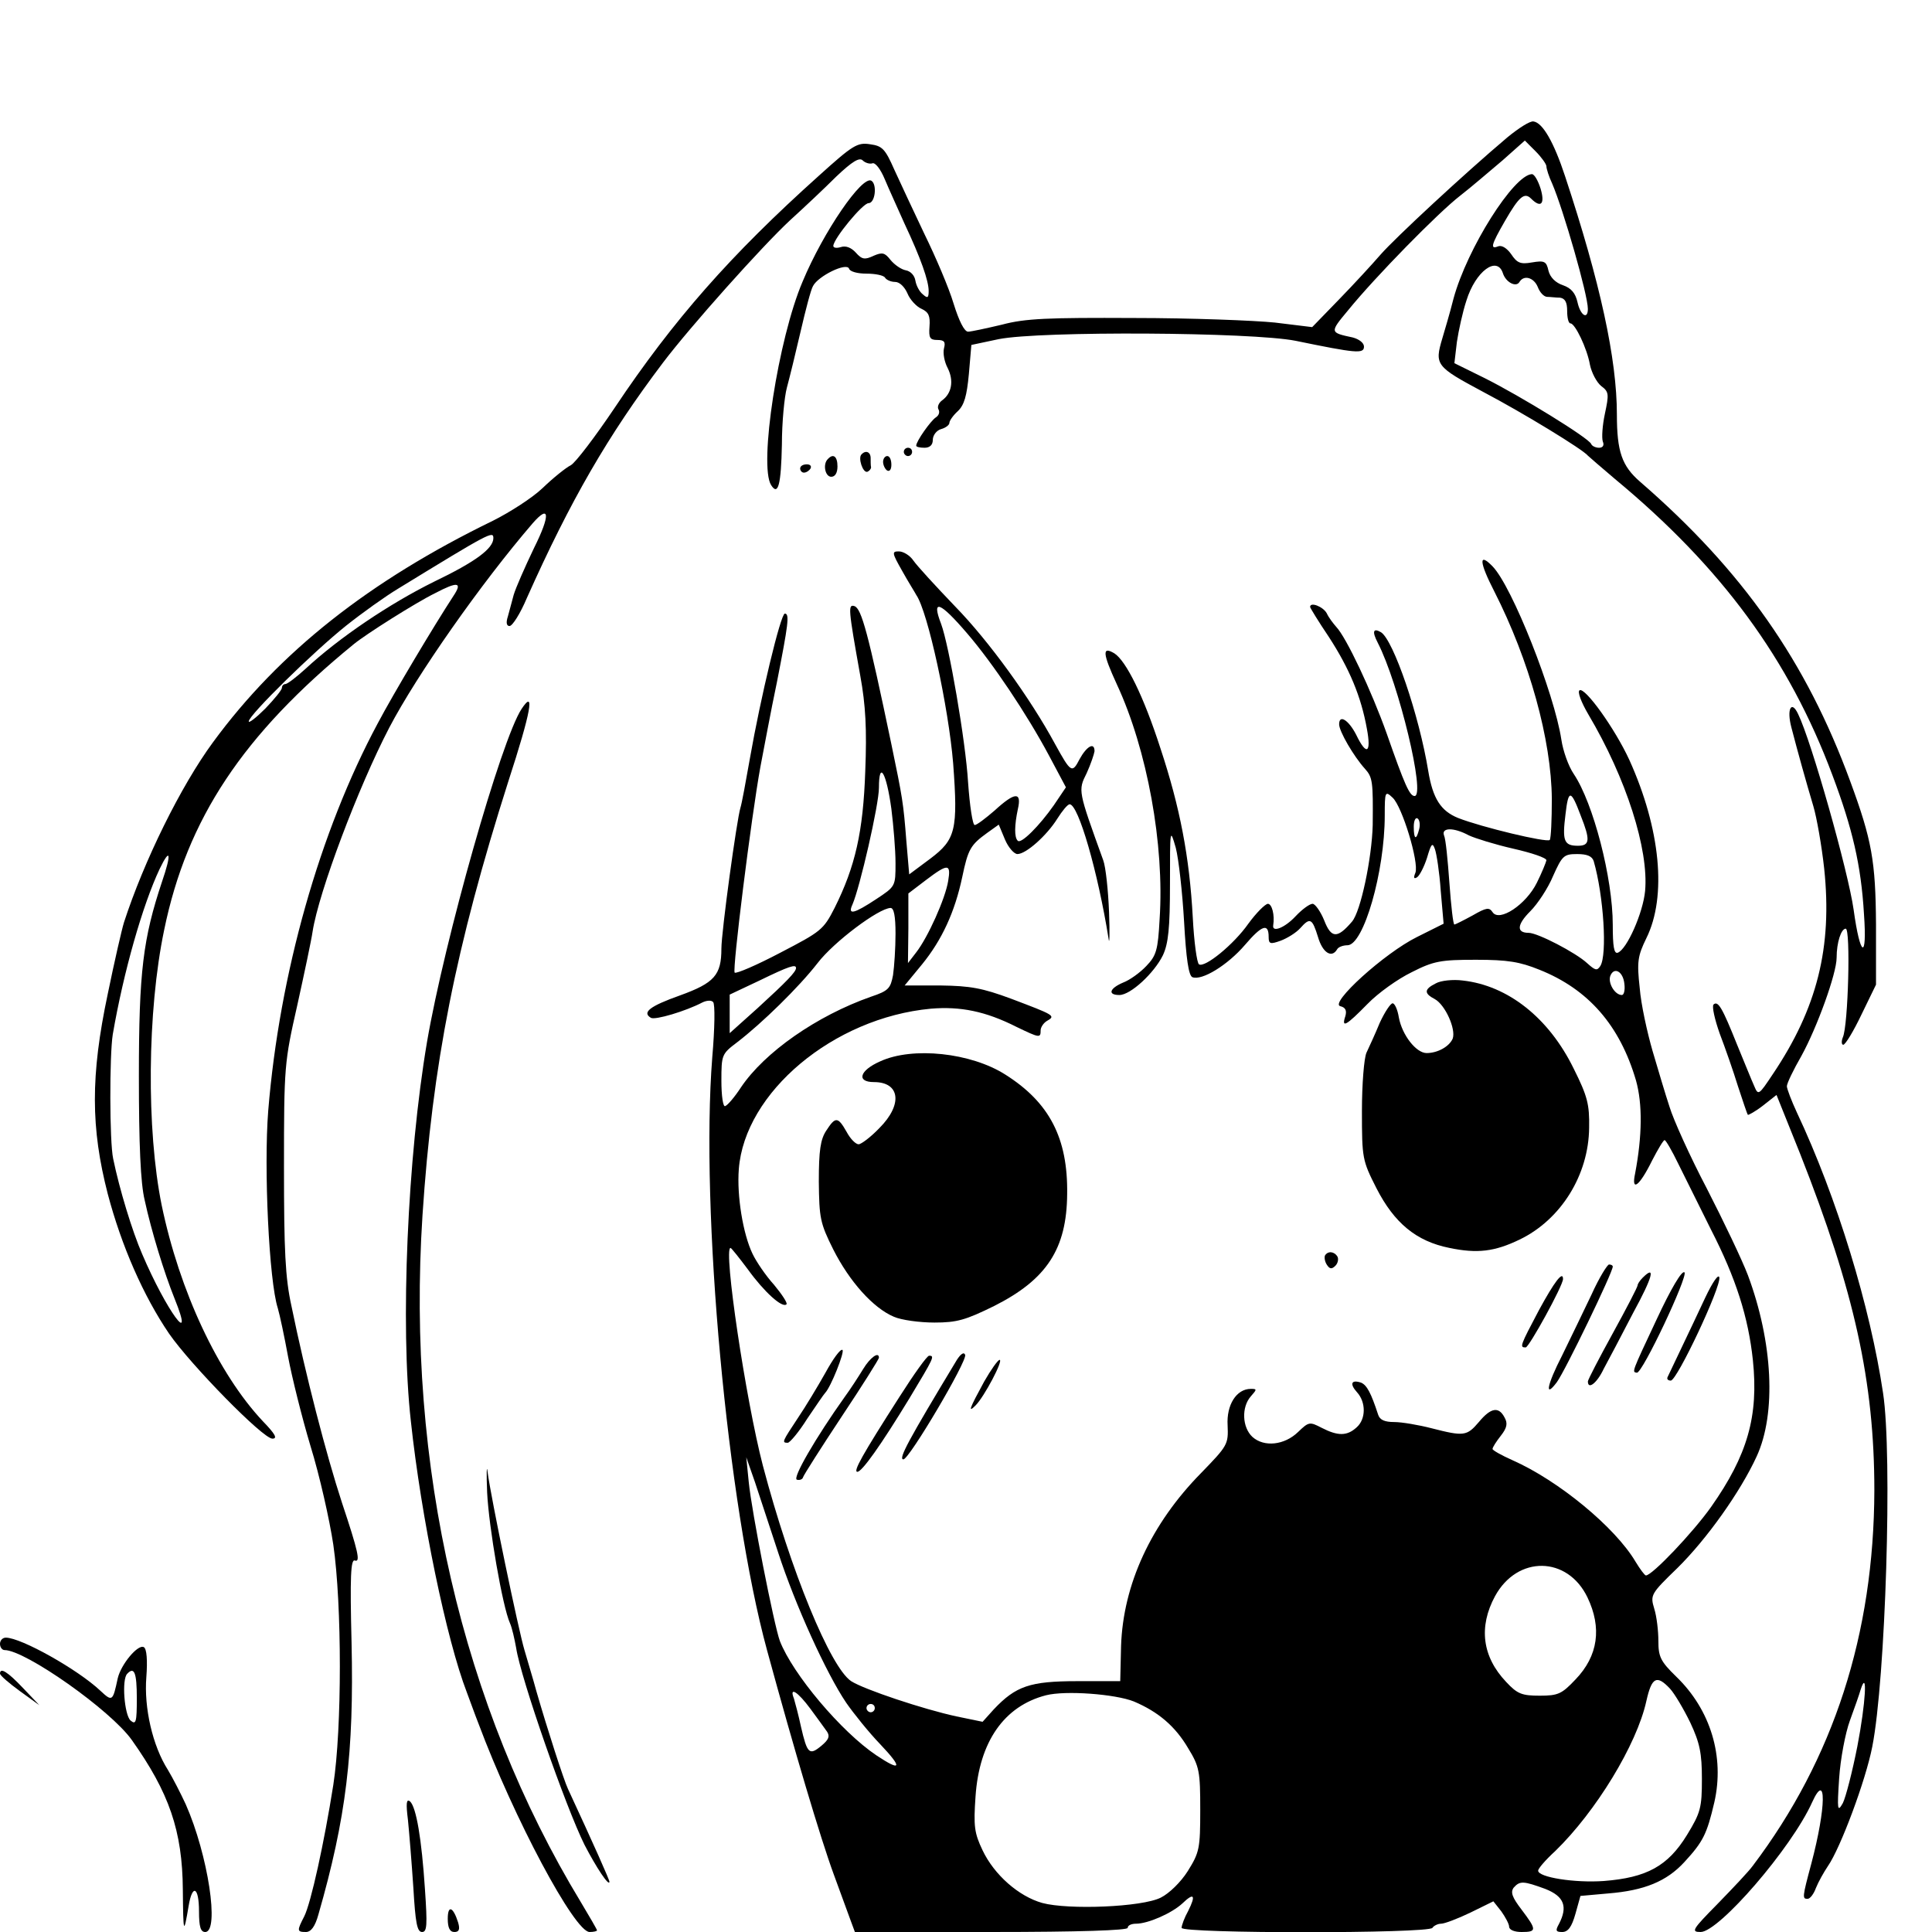 <?xml version="1.0" standalone="no"?>
<!DOCTYPE svg PUBLIC "-//W3C//DTD SVG 20010904//EN"
 "http://www.w3.org/TR/2001/REC-SVG-20010904/DTD/svg10.dtd">
<svg version="1.0" xmlns="http://www.w3.org/2000/svg"
 width="466pt" height="466pt" viewBox="0 0 466 466"
 preserveAspectRatio="xMidYMid meet">
<g transform="translate(0,466) scale(0.1,-0.1)"
fill="#000000" stroke="none">
<path d="M3635 4328 c-103 -87 -270 -242 -305 -282 -19 -22 -64 -71 -100 -108
l-65 -67 -90 11 c-49 5 -202 11 -340 11 -207 1 -262 -1 -318 -16 -38 -9 -75
-17 -82 -17 -9 0 -22 26 -35 68 -11 37 -43 112 -70 167 -26 55 -59 125 -73
156 -22 50 -29 57 -58 61 -31 5 -42 -2 -124 -76 -213 -191 -351 -348 -492
-559 -47 -70 -95 -133 -106 -139 -12 -6 -42 -30 -68 -55 -25 -24 -80 -59 -120
-79 -298 -145 -515 -316 -675 -534 -78 -106 -167 -287 -215 -435 -5 -16 -23
-94 -39 -172 -42 -198 -41 -324 0 -483 33 -125 86 -246 148 -337 52 -75 226
-253 249 -253 13 0 7 11 -23 42 -108 115 -201 314 -244 521 -37 182 -35 468 6
664 55 268 190 471 457 689 29 24 151 101 196 123 55 29 67 27 45 -6 -47 -72
-145 -236 -183 -308 -140 -261 -237 -604 -264 -934 -11 -139 2 -411 23 -476 5
-17 16 -69 25 -118 9 -48 33 -145 54 -215 22 -71 46 -178 55 -238 21 -145 21
-443 0 -579 -22 -140 -54 -285 -70 -317 -18 -35 -18 -38 4 -38 12 0 22 13 30
42 67 233 86 391 80 656 -4 159 -2 202 8 198 14 -5 8 22 -31 139 -38 116 -88
309 -122 475 -15 68 -18 134 -18 335 0 244 1 253 32 390 17 77 34 157 37 178
15 96 110 348 185 492 67 128 222 349 346 493 41 47 43 20 3 -60 -22 -46 -44
-96 -49 -113 -4 -16 -11 -40 -14 -52 -5 -15 -3 -23 4 -23 7 0 26 30 42 68 105
235 195 391 328 567 65 86 239 281 307 344 33 30 83 77 111 105 39 37 56 47
64 39 6 -6 17 -9 23 -7 7 3 20 -14 30 -38 10 -24 32 -72 48 -108 39 -83 58
-137 58 -162 0 -17 -3 -18 -14 -8 -8 6 -16 21 -18 33 -2 13 -12 23 -23 25 -11
2 -27 13 -37 25 -14 18 -20 19 -41 10 -21 -10 -28 -9 -43 8 -11 12 -24 17 -36
13 -10 -3 -18 -2 -18 3 1 18 71 103 85 103 16 0 21 45 7 54 -22 14 -116 -123
-166 -243 -59 -138 -106 -444 -76 -491 17 -27 24 1 26 98 0 53 6 115 12 137 6
22 21 83 33 135 12 52 25 102 30 110 12 24 81 58 87 42 2 -7 20 -12 42 -12 21
0 42 -4 45 -10 3 -5 14 -10 24 -10 11 0 23 -12 30 -28 6 -15 22 -32 34 -37 17
-8 21 -17 19 -43 -2 -27 1 -32 19 -32 17 0 20 -5 16 -20 -3 -12 1 -33 9 -48
15 -30 10 -61 -14 -78 -8 -6 -12 -16 -8 -22 3 -6 1 -14 -7 -19 -12 -8 -47 -57
-47 -68 0 -3 9 -5 20 -5 13 0 20 7 20 19 0 11 9 23 20 26 11 3 20 10 20 15 0
5 9 18 20 28 16 15 22 37 27 90 l6 70 66 14 c101 20 610 17 716 -4 146 -30
165 -32 165 -14 0 9 -12 18 -27 22 -56 12 -56 12 -11 66 65 80 217 235 270
276 26 20 71 59 102 85 l54 48 26 -26 c14 -14 26 -31 26 -36 0 -6 6 -25 14
-42 27 -63 86 -268 86 -302 0 -27 -18 -16 -25 16 -5 22 -15 34 -35 41 -18 6
-31 19 -35 35 -5 23 -10 25 -40 20 -28 -5 -36 -1 -50 20 -10 14 -22 22 -31 19
-20 -8 -18 2 16 61 34 59 47 70 63 54 24 -24 34 -13 23 24 -6 19 -15 35 -21
35 -44 -2 -156 -179 -189 -300 -9 -36 -22 -79 -27 -96 -19 -64 -16 -68 98
-129 97 -51 241 -139 253 -154 3 -3 32 -28 65 -56 257 -213 420 -434 525 -715
48 -128 69 -216 76 -335 8 -112 -9 -105 -25 11 -13 92 -102 407 -134 472 -16
34 -28 12 -16 -33 15 -58 36 -133 53 -190 8 -27 20 -95 26 -150 20 -190 -17
-337 -124 -496 -34 -51 -35 -52 -45 -28 -6 13 -24 58 -41 99 -36 90 -46 107
-57 97 -4 -5 3 -36 15 -70 13 -34 33 -91 44 -127 12 -36 22 -67 24 -69 1 -1
18 8 36 22 l33 26 57 -142 c131 -332 179 -550 179 -812 -1 -346 -98 -647 -293
-905 -10 -14 -49 -55 -85 -92 -61 -62 -65 -68 -41 -68 44 0 219 202 269 313
35 77 34 -12 -2 -148 -22 -82 -22 -85 -9 -85 6 0 15 12 20 26 6 15 19 38 29
53 30 43 91 206 107 288 32 162 49 703 26 853 -31 208 -111 471 -208 677 -13
28 -24 57 -24 63 0 7 16 40 35 73 38 69 85 199 85 237 0 37 11 70 22 70 12 0
6 -234 -7 -262 -4 -10 -3 -18 1 -18 5 0 25 33 44 73 l35 72 0 145 c-1 153 -10
204 -62 345 -106 289 -259 508 -507 723 -44 38 -56 73 -56 162 0 134 -40 318
-125 575 -27 82 -54 129 -76 132 -8 2 -36 -16 -64 -39z m-10 -327 c7 -22 32
-35 40 -21 11 18 35 10 44 -12 5 -13 14 -23 22 -24 8 0 22 -2 32 -2 12 -2 17
-11 17 -32 0 -16 3 -30 8 -30 11 0 40 -60 47 -100 4 -19 16 -42 27 -51 19 -14
19 -20 9 -67 -6 -28 -8 -58 -5 -67 4 -9 0 -15 -9 -15 -8 0 -17 4 -19 9 -5 14
-171 116 -257 159 l-73 36 6 51 c4 27 14 73 23 100 22 71 74 109 88 66z
m-2435 -639 c0 -25 -43 -57 -143 -105 -107 -53 -228 -134 -311 -211 -22 -20
-43 -36 -48 -36 -4 0 -8 -4 -8 -9 0 -5 -18 -27 -40 -50 -22 -22 -40 -36 -40
-31 0 15 156 168 235 231 39 31 95 71 125 89 222 136 230 140 230 122z m-799
-828 c-46 -138 -56 -217 -56 -469 0 -165 4 -259 14 -300 16 -74 47 -175 72
-237 51 -126 -20 -29 -78 107 -24 55 -55 157 -70 230 -9 41 -9 250 -1 300 26
151 72 312 113 399 26 54 29 37 6 -30z m4089 -2086 c-12 -61 -28 -123 -35
-137 -13 -23 -14 -17 -9 59 3 47 15 110 26 140 11 30 23 64 26 75 17 52 12
-33 -8 -137z"/>
<path d="M2180 3570 c0 -5 5 -10 10 -10 6 0 10 5 10 10 0 6 -4 10 -10 10 -5 0
-10 -4 -10 -10z"/>
<path d="M2078 3564 c-9 -8 3 -45 14 -42 5 2 9 7 9 11 -1 4 -1 14 -1 22 0 15
-12 20 -22 9z"/>
<path d="M1997 3553 c-13 -12 -7 -43 8 -43 9 0 15 9 15 25 0 24 -10 32 -23 18z"/>
<path d="M2130 3546 c0 -8 5 -18 10 -21 6 -3 10 3 10 14 0 12 -4 21 -10 21 -5
0 -10 -6 -10 -14z"/>
<path d="M1930 3530 c0 -5 4 -10 9 -10 6 0 13 5 16 10 3 6 -1 10 -9 10 -9 0
-16 -4 -16 -10z"/>
<path d="M2176 3283 c15 -27 31 -52 34 -58 28 -40 78 -272 89 -406 12 -161 6
-184 -55 -230 l-51 -38 -7 82 c-7 90 -9 102 -36 232 -56 268 -72 327 -89 333
-16 5 -15 -6 14 -168 13 -71 16 -129 12 -230 -5 -146 -24 -230 -74 -330 -27
-53 -33 -57 -131 -108 -57 -30 -106 -51 -110 -48 -6 7 40 375 62 496 8 41 25
134 40 205 27 138 31 165 19 165 -10 0 -59 -205 -84 -348 -10 -57 -20 -111
-23 -120 -9 -29 -46 -300 -46 -340 0 -64 -17 -83 -100 -113 -73 -26 -92 -41
-70 -54 10 -6 84 16 124 37 10 5 22 6 26 1 5 -4 4 -64 -2 -133 -29 -368 36
-1078 132 -1430 66 -242 129 -454 161 -541 17 -46 35 -96 41 -112 l10 -27 329
0 c213 0 329 4 329 10 0 6 9 10 20 10 29 0 86 25 112 49 28 27 33 20 14 -18
-9 -16 -16 -35 -16 -41 0 -14 596 -14 605 0 3 5 13 10 21 10 8 0 40 12 71 27
l55 27 19 -24 c10 -14 19 -31 19 -37 0 -8 13 -13 30 -13 37 0 37 5 0 54 -23
30 -27 42 -19 53 15 17 24 16 76 -3 46 -18 55 -43 33 -85 -9 -16 -7 -19 8 -19
14 0 23 12 32 44 l12 43 67 6 c87 7 141 29 184 76 45 49 54 67 72 144 25 110
-9 223 -92 303 -38 37 -43 48 -43 86 0 24 -4 59 -10 78 -10 33 -8 36 56 98 71
70 152 184 191 269 48 104 39 276 -21 437 -14 37 -59 131 -99 209 -41 78 -81
167 -90 197 -10 30 -28 91 -41 135 -13 45 -28 113 -31 152 -7 63 -5 77 16 120
50 101 34 264 -41 430 -35 76 -107 176 -120 168 -6 -3 4 -29 21 -58 92 -155
146 -326 137 -426 -5 -53 -44 -141 -66 -149 -9 -3 -12 15 -12 67 0 113 -47
294 -94 364 -13 19 -26 56 -30 83 -17 112 -119 370 -166 418 -34 35 -32 10 4
-60 85 -167 138 -359 139 -501 0 -51 -2 -95 -5 -99 -7 -7 -165 31 -221 53 -42
17 -61 47 -72 113 -22 135 -84 316 -114 335 -19 11 -22 2 -8 -25 51 -99 116
-370 89 -370 -12 0 -24 27 -67 150 -37 104 -98 233 -122 258 -7 8 -18 22 -23
33 -9 16 -40 28 -40 15 0 -2 20 -35 45 -72 50 -77 78 -144 92 -222 11 -59 -1
-66 -26 -14 -18 35 -41 50 -41 25 0 -17 35 -77 62 -107 19 -21 20 -31 19 -136
-2 -80 -29 -209 -50 -233 -35 -41 -50 -41 -67 3 -9 22 -22 40 -28 40 -7 0 -25
-13 -41 -30 -26 -28 -57 -40 -54 -22 4 25 -3 52 -13 52 -7 -1 -28 -22 -47 -48
-35 -50 -105 -107 -119 -98 -5 3 -12 54 -15 113 -8 147 -31 266 -78 408 -41
127 -83 211 -111 229 -30 18 -29 1 6 -75 73 -157 115 -387 103 -566 -4 -75 -8
-88 -32 -113 -15 -16 -40 -34 -56 -40 -33 -14 -38 -30 -9 -30 27 0 84 53 105
96 13 28 17 65 17 172 0 133 0 136 14 87 7 -27 16 -108 20 -178 5 -90 11 -130
20 -134 23 -9 85 29 127 78 41 48 57 53 57 19 0 -17 4 -18 29 -9 16 6 37 19
47 30 24 27 29 24 43 -21 11 -38 33 -52 46 -30 3 6 15 10 25 10 39 0 90 177
90 313 0 58 1 60 19 43 23 -21 64 -156 55 -181 -5 -12 -4 -16 4 -11 6 4 17 25
24 47 10 34 13 38 19 21 4 -11 11 -56 14 -100 l7 -80 -64 -32 c-79 -39 -213
-161 -185 -167 12 -3 16 -10 12 -24 -10 -30 2 -23 53 29 26 27 74 61 107 77
53 27 70 30 155 30 77 0 106 -5 153 -24 118 -47 194 -134 233 -267 16 -57 15
-134 -2 -224 -10 -46 10 -32 41 31 14 27 27 49 30 49 3 0 18 -26 33 -57 16
-32 51 -103 79 -159 60 -117 90 -211 101 -315 14 -135 -13 -229 -101 -354 -44
-62 -142 -165 -157 -165 -3 0 -14 15 -25 33 -49 83 -186 196 -297 245 -27 12
-48 24 -48 27 0 4 9 18 20 32 15 19 17 30 9 44 -14 27 -33 24 -62 -11 -29 -34
-36 -35 -114 -15 -31 8 -72 15 -90 15 -23 0 -35 5 -39 18 -17 52 -27 71 -41
77 -24 8 -28 -3 -10 -23 22 -24 22 -65 -1 -85 -23 -21 -45 -21 -84 -1 -29 15
-31 15 -57 -10 -33 -32 -82 -37 -110 -12 -25 23 -27 72 -4 98 15 17 15 18 0
18 -35 0 -59 -39 -56 -88 2 -46 0 -49 -64 -115 -121 -123 -188 -269 -193 -417
l-2 -85 -104 0 c-114 0 -148 -12 -201 -68 l-27 -30 -63 13 c-79 17 -223 65
-254 85 -50 33 -146 266 -213 520 -41 157 -96 525 -78 525 2 0 21 -24 42 -52
39 -54 83 -94 93 -84 3 3 -11 24 -30 47 -20 22 -43 56 -52 75 -23 48 -38 140
-33 204 14 185 228 365 463 387 71 6 132 -6 207 -44 56 -27 58 -27 58 -8 0 7
7 18 16 23 21 12 16 14 -87 53 -70 26 -99 31 -170 32 l-87 0 42 51 c48 59 79
126 97 211 14 67 20 77 60 106 l28 20 15 -36 c8 -19 22 -35 30 -35 21 0 71 45
96 85 12 19 25 35 30 35 21 0 68 -162 94 -325 2 -16 3 13 1 65 -2 52 -8 109
-14 125 -61 169 -61 168 -40 210 10 22 18 46 19 53 0 23 -19 12 -36 -19 -18
-35 -21 -33 -59 36 -60 111 -160 249 -241 332 -47 49 -92 98 -101 111 -8 12
-24 22 -35 22 -17 0 -17 -3 8 -47z m157 -151 c61 -71 143 -193 197 -294 l41
-77 -29 -43 c-35 -50 -79 -94 -87 -86 -9 8 -8 38 0 76 10 43 -7 42 -56 -3 -22
-19 -43 -35 -48 -35 -5 0 -12 46 -16 103 -6 100 -46 331 -65 382 -24 62 -3 54
63 -23z m-183 -423 c5 -40 10 -99 10 -131 0 -56 0 -56 -47 -87 -53 -35 -69
-39 -57 -13 18 41 64 241 64 282 0 67 18 37 30 -51z m1663 -17 c23 -58 22 -72
-7 -72 -34 0 -38 12 -30 76 7 61 13 60 37 -4z m-390 -32 c-7 -28 -13 -25 -13
6 0 14 4 23 9 20 5 -3 7 -15 4 -26z m120 -15 c15 -7 63 -22 107 -32 44 -10 80
-22 80 -28 -1 -5 -11 -30 -23 -54 -26 -53 -91 -96 -107 -71 -8 12 -15 11 -48
-8 -22 -12 -42 -22 -44 -22 -3 0 -8 45 -12 100 -4 56 -9 107 -13 115 -7 19 23
20 60 0z m301 -62 c24 -83 33 -226 16 -253 -8 -12 -12 -11 -32 7 -27 25 -119
73 -141 73 -30 0 -28 20 4 52 18 18 43 56 55 85 22 49 26 53 58 53 24 0 36 -5
40 -17z m-1557 -48 c-7 -43 -49 -136 -77 -172 l-20 -26 1 84 0 84 42 32 c54
41 61 40 54 -2z m-127 -127 c0 -35 -3 -79 -6 -100 -6 -32 -11 -38 -53 -52
-131 -46 -257 -134 -314 -219 -15 -23 -32 -43 -38 -45 -5 -2 -9 25 -9 61 0 63
1 65 38 93 60 46 149 133 194 191 39 51 147 132 176 133 8 0 12 -19 12 -62z
m-240 -83 c0 -9 -22 -32 -92 -96 l-68 -61 0 47 0 46 72 34 c72 35 88 40 88 30z
m1998 -38 c2 -15 -1 -27 -6 -27 -17 0 -34 29 -28 46 9 23 31 11 34 -19z
m-2041 -1372 c41 -126 116 -291 164 -362 18 -26 55 -72 82 -100 55 -58 51 -67
-9 -27 -85 57 -202 196 -233 276 -14 38 -68 312 -75 383 l-6 60 21 -60 c11
-33 36 -109 56 -170z m1952 -108 c35 -73 26 -141 -29 -198 -33 -35 -42 -39
-86 -39 -43 0 -54 4 -81 33 -58 61 -67 133 -27 207 54 99 175 97 223 -3z m199
-220 c11 -12 33 -49 49 -82 23 -49 28 -74 28 -136 0 -69 -3 -81 -36 -135 -46
-75 -97 -103 -201 -111 -70 -5 -158 9 -158 25 0 5 18 26 41 47 98 95 197 257
220 362 13 58 25 64 57 30z m-2073 -49 c17 -23 35 -48 40 -55 7 -11 4 -19 -14
-34 -29 -24 -34 -19 -49 46 -6 28 -14 58 -17 68 -12 30 9 17 40 -25z m780 18
c59 -25 100 -60 131 -113 27 -44 29 -56 29 -148 0 -94 -2 -103 -30 -148 -17
-27 -45 -54 -65 -64 -45 -23 -223 -30 -286 -13 -57 16 -116 68 -144 127 -20
42 -22 58 -17 130 9 132 69 218 170 244 47 12 167 3 212 -15z m-625 -16 c0 -5
-4 -10 -10 -10 -5 0 -10 5 -10 10 0 6 5 10 10 10 6 0 10 -4 10 -10z"/>
<path d="M1258 2950 c-49 -74 -186 -558 -228 -803 -47 -277 -65 -684 -39 -915
25 -233 86 -527 135 -654 8 -21 20 -55 28 -75 86 -230 232 -503 268 -503 10 0
18 2 18 4 0 2 -18 33 -39 68 -287 473 -421 1054 -382 1656 24 365 80 648 207
1047 55 169 65 225 32 175z"/>
<path d="M3463 2288 c-28 -14 -29 -24 -2 -38 25 -14 51 -72 43 -95 -8 -19 -36
-35 -63 -35 -25 0 -59 43 -67 86 -3 19 -10 34 -15 34 -5 0 -19 -21 -31 -47
-11 -27 -26 -59 -32 -72 -6 -13 -11 -77 -11 -141 0 -114 1 -119 35 -186 43
-84 96 -128 176 -144 67 -14 109 -9 169 20 100 48 167 156 168 270 1 56 -4 76
-37 142 -60 123 -159 201 -268 213 -23 3 -53 0 -65 -7z"/>
<path d="M2123 2100 c-50 -22 -58 -50 -15 -50 63 0 70 -54 13 -111 -21 -22
-44 -39 -50 -39 -7 0 -20 13 -29 30 -21 37 -27 37 -49 3 -14 -21 -18 -48 -18
-123 1 -88 3 -100 35 -164 39 -77 96 -141 146 -162 18 -8 62 -14 98 -14 54 0
75 6 144 40 127 64 175 138 176 270 2 135 -43 221 -149 288 -83 53 -224 68
-302 32z"/>
<path d="M3196 1632 c-2 -4 -1 -14 4 -22 7 -11 12 -12 21 -3 6 6 8 16 5 22 -8
13 -23 14 -30 3z"/>
<path d="M3839 1538 c-19 -40 -51 -106 -71 -147 -37 -72 -43 -105 -13 -65 20
27 135 265 135 279 0 3 -4 5 -9 5 -4 0 -24 -32 -42 -72z"/>
<path d="M3996 1478 c-61 -130 -60 -127 -48 -129 13 -3 124 233 115 242 -6 6
-33 -40 -67 -113z"/>
<path d="M3962 1578 c-7 -7 -12 -15 -12 -18 0 -4 -27 -56 -60 -116 -33 -60
-60 -112 -60 -116 0 -21 22 -4 38 30 11 20 43 81 71 135 48 88 55 117 23 85z"/>
<path d="M4113 1530 c-34 -73 -86 -181 -91 -192 -2 -5 2 -8 8 -8 15 0 122 227
117 249 -2 9 -16 -11 -34 -49z"/>
<path d="M3712 1500 c-46 -87 -47 -90 -32 -90 8 0 90 149 90 165 0 21 -21 -7
-58 -75z"/>
<path d="M1991 1349 c-18 -32 -48 -82 -67 -110 -37 -56 -39 -59 -24 -59 5 0
27 26 47 58 21 31 40 59 43 62 14 14 48 100 42 104 -5 3 -23 -22 -41 -55z"/>
<path d="M2308 1380 c-117 -194 -142 -240 -129 -240 14 0 154 237 149 252 -3
8 -11 2 -20 -12z"/>
<path d="M2082 1358 c-11 -18 -31 -49 -45 -68 -69 -97 -126 -195 -115 -199 7
-2 14 1 15 6 2 6 44 72 93 146 50 75 90 139 90 142 0 16 -21 1 -38 -27z"/>
<path d="M2169 1290 c-89 -139 -112 -180 -101 -180 11 0 56 63 126 178 59 98
61 102 47 102 -5 0 -37 -45 -72 -100z"/>
<path d="M2374 1328 c-36 -66 -40 -77 -21 -58 21 21 68 110 58 110 -4 0 -21
-24 -37 -52z"/>
<path d="M1175 1060 c4 -83 37 -275 55 -315 5 -11 11 -38 15 -60 11 -73 120
-385 165 -475 28 -54 59 -101 60 -89 0 5 -37 88 -100 224 -10 21 -50 145 -76
235 -8 30 -22 75 -29 100 -14 46 -81 368 -89 430 -2 19 -3 -3 -1 -50z"/>
<path d="M0 695 c0 -8 5 -15 11 -15 50 0 256 -145 307 -217 90 -127 122 -219
123 -361 1 -107 2 -110 14 -39 9 54 25 46 25 -13 0 -38 4 -50 15 -50 35 0 7
186 -47 308 -12 26 -31 63 -43 83 -37 58 -58 150 -52 224 3 40 1 68 -6 72 -14
8 -55 -41 -63 -75 -12 -56 -13 -57 -42 -30 -54 51 -191 128 -228 128 -8 0 -14
-7 -14 -15z m330 -131 c0 -58 -2 -65 -15 -54 -15 13 -22 100 -8 113 17 18 23
2 23 -59z"/>
<path d="M0 623 c1 -5 22 -23 48 -42 l47 -34 -40 42 c-37 39 -55 50 -55 34z"/>
<path d="M984 270 c3 -30 9 -103 13 -163 5 -85 9 -107 21 -107 12 0 13 16 7
103 -8 122 -21 198 -36 212 -9 7 -10 -5 -5 -45z"/>
<path d="M1080 32 c0 -22 5 -32 16 -32 11 0 14 6 9 23 -12 38 -25 43 -25 9z"/>
</g>
</svg>
